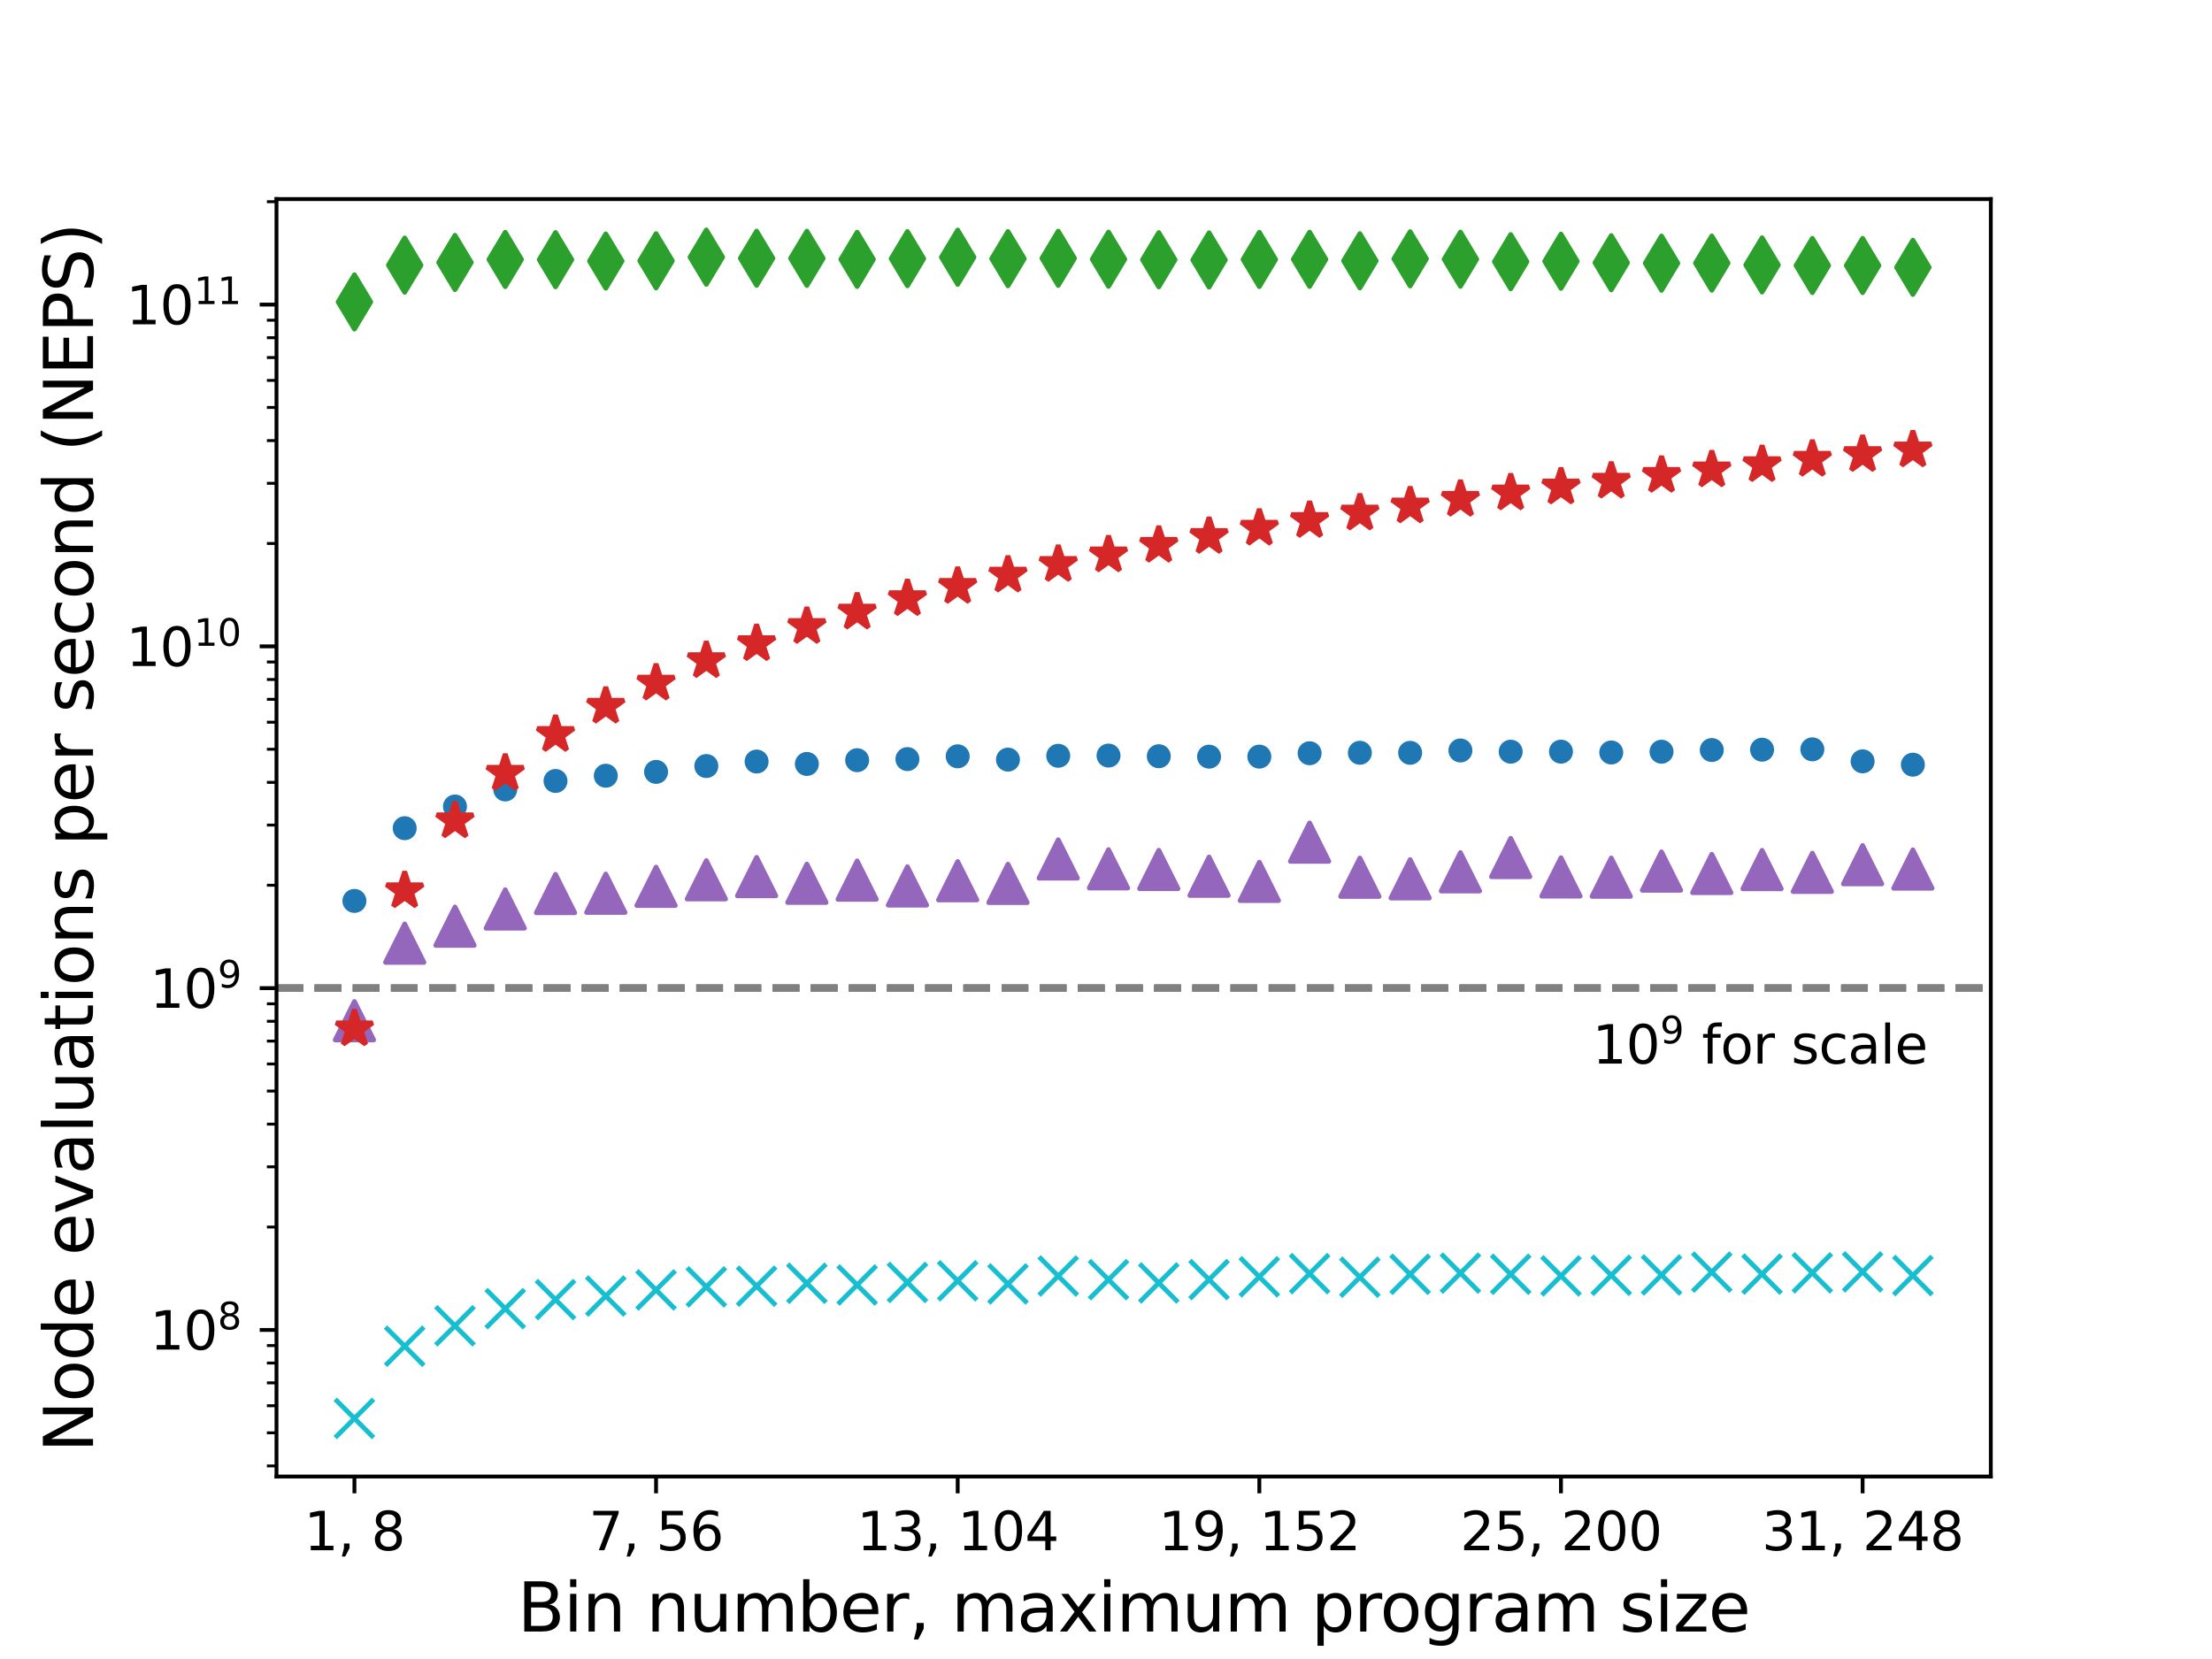 <?xml version="1.0" encoding="utf-8" standalone="no"?>
<!DOCTYPE svg PUBLIC "-//W3C//DTD SVG 1.1//EN"
  "http://www.w3.org/Graphics/SVG/1.1/DTD/svg11.dtd">
<svg xmlns:xlink="http://www.w3.org/1999/xlink" width="460.8pt" height="345.6pt" viewBox="0 0 460.8 345.6" xmlns="http://www.w3.org/2000/svg" version="1.1">
 <defs>
  <style type="text/css">*{stroke-linejoin: round; stroke-linecap: butt}</style>
 </defs>
 <g id="figure_1">
  <g id="patch_1">
   <path d="M 0 345.6 
L 460.8 345.6 
L 460.8 0 
L 0 0 
z
" style="fill: #ffffff"/>
  </g>
  <g id="axes_1">
   <g id="patch_2">
    <path d="M 57.6 307.584 
L 414.72 307.584 
L 414.72 41.472 
L 57.6 41.472 
z
" style="fill: #ffffff"/>
   </g>
   <g id="matplotlib.axis_1">
    <g id="xtick_1">
     <g id="line2d_1">
      <defs>
       <path id="md2c633d0e4" d="M 0 0 
L 0 3.5 
" style="stroke: #000000; stroke-width: 0.8"/>
      </defs>
      <g>
       <use xlink:href="#md2c633d0e4" x="73.833" y="307.584" style="stroke: #000000; stroke-width: 0.8"/>
      </g>
     </g>
     <g id="text_1">
      <!-- 1, 8 -->
      <g transform="translate(63.338 322.942)scale(0.11 -0.11)">
       <defs>
        <path id="DejaVuSans-31" d="M 794 531 
L 1825 531 
L 1825 4091 
L 703 3866 
L 703 4441 
L 1819 4666 
L 2450 4666 
L 2450 531 
L 3481 531 
L 3481 0 
L 794 0 
L 794 531 
z
" transform="scale(0.016)"/>
        <path id="DejaVuSans-2c" d="M 750 794 
L 1409 794 
L 1409 256 
L 897 -744 
L 494 -744 
L 750 256 
L 750 794 
z
" transform="scale(0.016)"/>
        <path id="DejaVuSans-20" transform="scale(0.016)"/>
        <path id="DejaVuSans-38" d="M 2034 2216 
Q 1584 2216 1326 1975 
Q 1069 1734 1069 1313 
Q 1069 891 1326 650 
Q 1584 409 2034 409 
Q 2484 409 2743 651 
Q 3003 894 3003 1313 
Q 3003 1734 2745 1975 
Q 2488 2216 2034 2216 
z
M 1403 2484 
Q 997 2584 770 2862 
Q 544 3141 544 3541 
Q 544 4100 942 4425 
Q 1341 4750 2034 4750 
Q 2731 4750 3128 4425 
Q 3525 4100 3525 3541 
Q 3525 3141 3298 2862 
Q 3072 2584 2669 2484 
Q 3125 2378 3379 2068 
Q 3634 1759 3634 1313 
Q 3634 634 3220 271 
Q 2806 -91 2034 -91 
Q 1263 -91 848 271 
Q 434 634 434 1313 
Q 434 1759 690 2068 
Q 947 2378 1403 2484 
z
M 1172 3481 
Q 1172 3119 1398 2916 
Q 1625 2713 2034 2713 
Q 2441 2713 2670 2916 
Q 2900 3119 2900 3481 
Q 2900 3844 2670 4047 
Q 2441 4250 2034 4250 
Q 1625 4250 1398 4047 
Q 1172 3844 1172 3481 
z
" transform="scale(0.016)"/>
       </defs>
       <use xlink:href="#DejaVuSans-31"/>
       <use xlink:href="#DejaVuSans-2c" x="63.623"/>
       <use xlink:href="#DejaVuSans-20" x="95.41"/>
       <use xlink:href="#DejaVuSans-38" x="127.197"/>
      </g>
     </g>
    </g>
    <g id="xtick_2">
     <g id="line2d_2">
      <g>
       <use xlink:href="#md2c633d0e4" x="136.669" y="307.584" style="stroke: #000000; stroke-width: 0.8"/>
      </g>
     </g>
     <g id="text_2">
      <!-- 7, 56 -->
      <g transform="translate(122.675 322.942)scale(0.11 -0.11)">
       <defs>
        <path id="DejaVuSans-37" d="M 525 4666 
L 3525 4666 
L 3525 4397 
L 1831 0 
L 1172 0 
L 2766 4134 
L 525 4134 
L 525 4666 
z
" transform="scale(0.016)"/>
        <path id="DejaVuSans-35" d="M 691 4666 
L 3169 4666 
L 3169 4134 
L 1269 4134 
L 1269 2991 
Q 1406 3038 1543 3061 
Q 1681 3084 1819 3084 
Q 2600 3084 3056 2656 
Q 3513 2228 3513 1497 
Q 3513 744 3044 326 
Q 2575 -91 1722 -91 
Q 1428 -91 1123 -41 
Q 819 9 494 109 
L 494 744 
Q 775 591 1075 516 
Q 1375 441 1709 441 
Q 2250 441 2565 725 
Q 2881 1009 2881 1497 
Q 2881 1984 2565 2268 
Q 2250 2553 1709 2553 
Q 1456 2553 1204 2497 
Q 953 2441 691 2322 
L 691 4666 
z
" transform="scale(0.016)"/>
        <path id="DejaVuSans-36" d="M 2113 2584 
Q 1688 2584 1439 2293 
Q 1191 2003 1191 1497 
Q 1191 994 1439 701 
Q 1688 409 2113 409 
Q 2538 409 2786 701 
Q 3034 994 3034 1497 
Q 3034 2003 2786 2293 
Q 2538 2584 2113 2584 
z
M 3366 4563 
L 3366 3988 
Q 3128 4100 2886 4159 
Q 2644 4219 2406 4219 
Q 1781 4219 1451 3797 
Q 1122 3375 1075 2522 
Q 1259 2794 1537 2939 
Q 1816 3084 2150 3084 
Q 2853 3084 3261 2657 
Q 3669 2231 3669 1497 
Q 3669 778 3244 343 
Q 2819 -91 2113 -91 
Q 1303 -91 875 529 
Q 447 1150 447 2328 
Q 447 3434 972 4092 
Q 1497 4750 2381 4750 
Q 2619 4750 2861 4703 
Q 3103 4656 3366 4563 
z
" transform="scale(0.016)"/>
       </defs>
       <use xlink:href="#DejaVuSans-37"/>
       <use xlink:href="#DejaVuSans-2c" x="63.623"/>
       <use xlink:href="#DejaVuSans-20" x="95.41"/>
       <use xlink:href="#DejaVuSans-35" x="127.197"/>
       <use xlink:href="#DejaVuSans-36" x="190.82"/>
      </g>
     </g>
    </g>
    <g id="xtick_3">
     <g id="line2d_3">
      <g>
       <use xlink:href="#md2c633d0e4" x="199.505" y="307.584" style="stroke: #000000; stroke-width: 0.8"/>
      </g>
     </g>
     <g id="text_3">
      <!-- 13, 104 -->
      <g transform="translate(178.513 322.942)scale(0.11 -0.11)">
       <defs>
        <path id="DejaVuSans-33" d="M 2597 2516 
Q 3050 2419 3304 2112 
Q 3559 1806 3559 1356 
Q 3559 666 3084 287 
Q 2609 -91 1734 -91 
Q 1441 -91 1130 -33 
Q 819 25 488 141 
L 488 750 
Q 750 597 1062 519 
Q 1375 441 1716 441 
Q 2309 441 2620 675 
Q 2931 909 2931 1356 
Q 2931 1769 2642 2001 
Q 2353 2234 1838 2234 
L 1294 2234 
L 1294 2753 
L 1863 2753 
Q 2328 2753 2575 2939 
Q 2822 3125 2822 3475 
Q 2822 3834 2567 4026 
Q 2313 4219 1838 4219 
Q 1578 4219 1281 4162 
Q 984 4106 628 3988 
L 628 4550 
Q 988 4650 1302 4700 
Q 1616 4750 1894 4750 
Q 2613 4750 3031 4423 
Q 3450 4097 3450 3541 
Q 3450 3153 3228 2886 
Q 3006 2619 2597 2516 
z
" transform="scale(0.016)"/>
        <path id="DejaVuSans-30" d="M 2034 4250 
Q 1547 4250 1301 3770 
Q 1056 3291 1056 2328 
Q 1056 1369 1301 889 
Q 1547 409 2034 409 
Q 2525 409 2770 889 
Q 3016 1369 3016 2328 
Q 3016 3291 2770 3770 
Q 2525 4250 2034 4250 
z
M 2034 4750 
Q 2819 4750 3233 4129 
Q 3647 3509 3647 2328 
Q 3647 1150 3233 529 
Q 2819 -91 2034 -91 
Q 1250 -91 836 529 
Q 422 1150 422 2328 
Q 422 3509 836 4129 
Q 1250 4750 2034 4750 
z
" transform="scale(0.016)"/>
        <path id="DejaVuSans-34" d="M 2419 4116 
L 825 1625 
L 2419 1625 
L 2419 4116 
z
M 2253 4666 
L 3047 4666 
L 3047 1625 
L 3713 1625 
L 3713 1100 
L 3047 1100 
L 3047 0 
L 2419 0 
L 2419 1100 
L 313 1100 
L 313 1709 
L 2253 4666 
z
" transform="scale(0.016)"/>
       </defs>
       <use xlink:href="#DejaVuSans-31"/>
       <use xlink:href="#DejaVuSans-33" x="63.623"/>
       <use xlink:href="#DejaVuSans-2c" x="127.246"/>
       <use xlink:href="#DejaVuSans-20" x="159.033"/>
       <use xlink:href="#DejaVuSans-31" x="190.82"/>
       <use xlink:href="#DejaVuSans-30" x="254.443"/>
       <use xlink:href="#DejaVuSans-34" x="318.066"/>
      </g>
     </g>
    </g>
    <g id="xtick_4">
     <g id="line2d_4">
      <g>
       <use xlink:href="#md2c633d0e4" x="262.342" y="307.584" style="stroke: #000000; stroke-width: 0.8"/>
      </g>
     </g>
     <g id="text_4">
      <!-- 19, 152 -->
      <g transform="translate(241.349 322.942)scale(0.11 -0.11)">
       <defs>
        <path id="DejaVuSans-39" d="M 703 97 
L 703 672 
Q 941 559 1184 500 
Q 1428 441 1663 441 
Q 2288 441 2617 861 
Q 2947 1281 2994 2138 
Q 2813 1869 2534 1725 
Q 2256 1581 1919 1581 
Q 1219 1581 811 2004 
Q 403 2428 403 3163 
Q 403 3881 828 4315 
Q 1253 4750 1959 4750 
Q 2769 4750 3195 4129 
Q 3622 3509 3622 2328 
Q 3622 1225 3098 567 
Q 2575 -91 1691 -91 
Q 1453 -91 1209 -44 
Q 966 3 703 97 
z
M 1959 2075 
Q 2384 2075 2632 2365 
Q 2881 2656 2881 3163 
Q 2881 3666 2632 3958 
Q 2384 4250 1959 4250 
Q 1534 4250 1286 3958 
Q 1038 3666 1038 3163 
Q 1038 2656 1286 2365 
Q 1534 2075 1959 2075 
z
" transform="scale(0.016)"/>
        <path id="DejaVuSans-32" d="M 1228 531 
L 3431 531 
L 3431 0 
L 469 0 
L 469 531 
Q 828 903 1448 1529 
Q 2069 2156 2228 2338 
Q 2531 2678 2651 2914 
Q 2772 3150 2772 3378 
Q 2772 3750 2511 3984 
Q 2250 4219 1831 4219 
Q 1534 4219 1204 4116 
Q 875 4013 500 3803 
L 500 4441 
Q 881 4594 1212 4672 
Q 1544 4750 1819 4750 
Q 2544 4750 2975 4387 
Q 3406 4025 3406 3419 
Q 3406 3131 3298 2873 
Q 3191 2616 2906 2266 
Q 2828 2175 2409 1742 
Q 1991 1309 1228 531 
z
" transform="scale(0.016)"/>
       </defs>
       <use xlink:href="#DejaVuSans-31"/>
       <use xlink:href="#DejaVuSans-39" x="63.623"/>
       <use xlink:href="#DejaVuSans-2c" x="127.246"/>
       <use xlink:href="#DejaVuSans-20" x="159.033"/>
       <use xlink:href="#DejaVuSans-31" x="190.82"/>
       <use xlink:href="#DejaVuSans-35" x="254.443"/>
       <use xlink:href="#DejaVuSans-32" x="318.066"/>
      </g>
     </g>
    </g>
    <g id="xtick_5">
     <g id="line2d_5">
      <g>
       <use xlink:href="#md2c633d0e4" x="325.178" y="307.584" style="stroke: #000000; stroke-width: 0.8"/>
      </g>
     </g>
     <g id="text_5">
      <!-- 25, 200 -->
      <g transform="translate(304.185 322.942)scale(0.11 -0.11)">
       <use xlink:href="#DejaVuSans-32"/>
       <use xlink:href="#DejaVuSans-35" x="63.623"/>
       <use xlink:href="#DejaVuSans-2c" x="127.246"/>
       <use xlink:href="#DejaVuSans-20" x="159.033"/>
       <use xlink:href="#DejaVuSans-32" x="190.82"/>
       <use xlink:href="#DejaVuSans-30" x="254.443"/>
       <use xlink:href="#DejaVuSans-30" x="318.066"/>
      </g>
     </g>
    </g>
    <g id="xtick_6">
     <g id="line2d_6">
      <g>
       <use xlink:href="#md2c633d0e4" x="388.015" y="307.584" style="stroke: #000000; stroke-width: 0.8"/>
      </g>
     </g>
     <g id="text_6">
      <!-- 31, 248 -->
      <g transform="translate(367.022 322.942)scale(0.11 -0.11)">
       <use xlink:href="#DejaVuSans-33"/>
       <use xlink:href="#DejaVuSans-31" x="63.623"/>
       <use xlink:href="#DejaVuSans-2c" x="127.246"/>
       <use xlink:href="#DejaVuSans-20" x="159.033"/>
       <use xlink:href="#DejaVuSans-32" x="190.82"/>
       <use xlink:href="#DejaVuSans-34" x="254.443"/>
       <use xlink:href="#DejaVuSans-38" x="318.066"/>
      </g>
     </g>
    </g>
    <g id="text_7">
     <!-- Bin number, maximum program size -->
     <g transform="translate(107.815 339.868)scale(0.14 -0.14)">
      <defs>
       <path id="DejaVuSans-42" d="M 1259 2228 
L 1259 519 
L 2272 519 
Q 2781 519 3026 730 
Q 3272 941 3272 1375 
Q 3272 1813 3026 2020 
Q 2781 2228 2272 2228 
L 1259 2228 
z
M 1259 4147 
L 1259 2741 
L 2194 2741 
Q 2656 2741 2882 2914 
Q 3109 3088 3109 3444 
Q 3109 3797 2882 3972 
Q 2656 4147 2194 4147 
L 1259 4147 
z
M 628 4666 
L 2241 4666 
Q 2963 4666 3353 4366 
Q 3744 4066 3744 3513 
Q 3744 3084 3544 2831 
Q 3344 2578 2956 2516 
Q 3422 2416 3680 2098 
Q 3938 1781 3938 1306 
Q 3938 681 3513 340 
Q 3088 0 2303 0 
L 628 0 
L 628 4666 
z
" transform="scale(0.016)"/>
       <path id="DejaVuSans-69" d="M 603 3500 
L 1178 3500 
L 1178 0 
L 603 0 
L 603 3500 
z
M 603 4863 
L 1178 4863 
L 1178 4134 
L 603 4134 
L 603 4863 
z
" transform="scale(0.016)"/>
       <path id="DejaVuSans-6e" d="M 3513 2113 
L 3513 0 
L 2938 0 
L 2938 2094 
Q 2938 2591 2744 2837 
Q 2550 3084 2163 3084 
Q 1697 3084 1428 2787 
Q 1159 2491 1159 1978 
L 1159 0 
L 581 0 
L 581 3500 
L 1159 3500 
L 1159 2956 
Q 1366 3272 1645 3428 
Q 1925 3584 2291 3584 
Q 2894 3584 3203 3211 
Q 3513 2838 3513 2113 
z
" transform="scale(0.016)"/>
       <path id="DejaVuSans-75" d="M 544 1381 
L 544 3500 
L 1119 3500 
L 1119 1403 
Q 1119 906 1312 657 
Q 1506 409 1894 409 
Q 2359 409 2629 706 
Q 2900 1003 2900 1516 
L 2900 3500 
L 3475 3500 
L 3475 0 
L 2900 0 
L 2900 538 
Q 2691 219 2414 64 
Q 2138 -91 1772 -91 
Q 1169 -91 856 284 
Q 544 659 544 1381 
z
M 1991 3584 
L 1991 3584 
z
" transform="scale(0.016)"/>
       <path id="DejaVuSans-6d" d="M 3328 2828 
Q 3544 3216 3844 3400 
Q 4144 3584 4550 3584 
Q 5097 3584 5394 3201 
Q 5691 2819 5691 2113 
L 5691 0 
L 5113 0 
L 5113 2094 
Q 5113 2597 4934 2840 
Q 4756 3084 4391 3084 
Q 3944 3084 3684 2787 
Q 3425 2491 3425 1978 
L 3425 0 
L 2847 0 
L 2847 2094 
Q 2847 2600 2669 2842 
Q 2491 3084 2119 3084 
Q 1678 3084 1418 2786 
Q 1159 2488 1159 1978 
L 1159 0 
L 581 0 
L 581 3500 
L 1159 3500 
L 1159 2956 
Q 1356 3278 1631 3431 
Q 1906 3584 2284 3584 
Q 2666 3584 2933 3390 
Q 3200 3197 3328 2828 
z
" transform="scale(0.016)"/>
       <path id="DejaVuSans-62" d="M 3116 1747 
Q 3116 2381 2855 2742 
Q 2594 3103 2138 3103 
Q 1681 3103 1420 2742 
Q 1159 2381 1159 1747 
Q 1159 1113 1420 752 
Q 1681 391 2138 391 
Q 2594 391 2855 752 
Q 3116 1113 3116 1747 
z
M 1159 2969 
Q 1341 3281 1617 3432 
Q 1894 3584 2278 3584 
Q 2916 3584 3314 3078 
Q 3713 2572 3713 1747 
Q 3713 922 3314 415 
Q 2916 -91 2278 -91 
Q 1894 -91 1617 61 
Q 1341 213 1159 525 
L 1159 0 
L 581 0 
L 581 4863 
L 1159 4863 
L 1159 2969 
z
" transform="scale(0.016)"/>
       <path id="DejaVuSans-65" d="M 3597 1894 
L 3597 1613 
L 953 1613 
Q 991 1019 1311 708 
Q 1631 397 2203 397 
Q 2534 397 2845 478 
Q 3156 559 3463 722 
L 3463 178 
Q 3153 47 2828 -22 
Q 2503 -91 2169 -91 
Q 1331 -91 842 396 
Q 353 884 353 1716 
Q 353 2575 817 3079 
Q 1281 3584 2069 3584 
Q 2775 3584 3186 3129 
Q 3597 2675 3597 1894 
z
M 3022 2063 
Q 3016 2534 2758 2815 
Q 2500 3097 2075 3097 
Q 1594 3097 1305 2825 
Q 1016 2553 972 2059 
L 3022 2063 
z
" transform="scale(0.016)"/>
       <path id="DejaVuSans-72" d="M 2631 2963 
Q 2534 3019 2420 3045 
Q 2306 3072 2169 3072 
Q 1681 3072 1420 2755 
Q 1159 2438 1159 1844 
L 1159 0 
L 581 0 
L 581 3500 
L 1159 3500 
L 1159 2956 
Q 1341 3275 1631 3429 
Q 1922 3584 2338 3584 
Q 2397 3584 2469 3576 
Q 2541 3569 2628 3553 
L 2631 2963 
z
" transform="scale(0.016)"/>
       <path id="DejaVuSans-61" d="M 2194 1759 
Q 1497 1759 1228 1600 
Q 959 1441 959 1056 
Q 959 750 1161 570 
Q 1363 391 1709 391 
Q 2188 391 2477 730 
Q 2766 1069 2766 1631 
L 2766 1759 
L 2194 1759 
z
M 3341 1997 
L 3341 0 
L 2766 0 
L 2766 531 
Q 2569 213 2275 61 
Q 1981 -91 1556 -91 
Q 1019 -91 701 211 
Q 384 513 384 1019 
Q 384 1609 779 1909 
Q 1175 2209 1959 2209 
L 2766 2209 
L 2766 2266 
Q 2766 2663 2505 2880 
Q 2244 3097 1772 3097 
Q 1472 3097 1187 3025 
Q 903 2953 641 2809 
L 641 3341 
Q 956 3463 1253 3523 
Q 1550 3584 1831 3584 
Q 2591 3584 2966 3190 
Q 3341 2797 3341 1997 
z
" transform="scale(0.016)"/>
       <path id="DejaVuSans-78" d="M 3513 3500 
L 2247 1797 
L 3578 0 
L 2900 0 
L 1881 1375 
L 863 0 
L 184 0 
L 1544 1831 
L 300 3500 
L 978 3500 
L 1906 2253 
L 2834 3500 
L 3513 3500 
z
" transform="scale(0.016)"/>
       <path id="DejaVuSans-70" d="M 1159 525 
L 1159 -1331 
L 581 -1331 
L 581 3500 
L 1159 3500 
L 1159 2969 
Q 1341 3281 1617 3432 
Q 1894 3584 2278 3584 
Q 2916 3584 3314 3078 
Q 3713 2572 3713 1747 
Q 3713 922 3314 415 
Q 2916 -91 2278 -91 
Q 1894 -91 1617 61 
Q 1341 213 1159 525 
z
M 3116 1747 
Q 3116 2381 2855 2742 
Q 2594 3103 2138 3103 
Q 1681 3103 1420 2742 
Q 1159 2381 1159 1747 
Q 1159 1113 1420 752 
Q 1681 391 2138 391 
Q 2594 391 2855 752 
Q 3116 1113 3116 1747 
z
" transform="scale(0.016)"/>
       <path id="DejaVuSans-6f" d="M 1959 3097 
Q 1497 3097 1228 2736 
Q 959 2375 959 1747 
Q 959 1119 1226 758 
Q 1494 397 1959 397 
Q 2419 397 2687 759 
Q 2956 1122 2956 1747 
Q 2956 2369 2687 2733 
Q 2419 3097 1959 3097 
z
M 1959 3584 
Q 2709 3584 3137 3096 
Q 3566 2609 3566 1747 
Q 3566 888 3137 398 
Q 2709 -91 1959 -91 
Q 1206 -91 779 398 
Q 353 888 353 1747 
Q 353 2609 779 3096 
Q 1206 3584 1959 3584 
z
" transform="scale(0.016)"/>
       <path id="DejaVuSans-67" d="M 2906 1791 
Q 2906 2416 2648 2759 
Q 2391 3103 1925 3103 
Q 1463 3103 1205 2759 
Q 947 2416 947 1791 
Q 947 1169 1205 825 
Q 1463 481 1925 481 
Q 2391 481 2648 825 
Q 2906 1169 2906 1791 
z
M 3481 434 
Q 3481 -459 3084 -895 
Q 2688 -1331 1869 -1331 
Q 1566 -1331 1297 -1286 
Q 1028 -1241 775 -1147 
L 775 -588 
Q 1028 -725 1275 -790 
Q 1522 -856 1778 -856 
Q 2344 -856 2625 -561 
Q 2906 -266 2906 331 
L 2906 616 
Q 2728 306 2450 153 
Q 2172 0 1784 0 
Q 1141 0 747 490 
Q 353 981 353 1791 
Q 353 2603 747 3093 
Q 1141 3584 1784 3584 
Q 2172 3584 2450 3431 
Q 2728 3278 2906 2969 
L 2906 3500 
L 3481 3500 
L 3481 434 
z
" transform="scale(0.016)"/>
       <path id="DejaVuSans-73" d="M 2834 3397 
L 2834 2853 
Q 2591 2978 2328 3040 
Q 2066 3103 1784 3103 
Q 1356 3103 1142 2972 
Q 928 2841 928 2578 
Q 928 2378 1081 2264 
Q 1234 2150 1697 2047 
L 1894 2003 
Q 2506 1872 2764 1633 
Q 3022 1394 3022 966 
Q 3022 478 2636 193 
Q 2250 -91 1575 -91 
Q 1294 -91 989 -36 
Q 684 19 347 128 
L 347 722 
Q 666 556 975 473 
Q 1284 391 1588 391 
Q 1994 391 2212 530 
Q 2431 669 2431 922 
Q 2431 1156 2273 1281 
Q 2116 1406 1581 1522 
L 1381 1569 
Q 847 1681 609 1914 
Q 372 2147 372 2553 
Q 372 3047 722 3315 
Q 1072 3584 1716 3584 
Q 2034 3584 2315 3537 
Q 2597 3491 2834 3397 
z
" transform="scale(0.016)"/>
       <path id="DejaVuSans-7a" d="M 353 3500 
L 3084 3500 
L 3084 2975 
L 922 459 
L 3084 459 
L 3084 0 
L 275 0 
L 275 525 
L 2438 3041 
L 353 3041 
L 353 3500 
z
" transform="scale(0.016)"/>
      </defs>
      <use xlink:href="#DejaVuSans-42"/>
      <use xlink:href="#DejaVuSans-69" x="68.604"/>
      <use xlink:href="#DejaVuSans-6e" x="96.387"/>
      <use xlink:href="#DejaVuSans-20" x="159.766"/>
      <use xlink:href="#DejaVuSans-6e" x="191.553"/>
      <use xlink:href="#DejaVuSans-75" x="254.932"/>
      <use xlink:href="#DejaVuSans-6d" x="318.311"/>
      <use xlink:href="#DejaVuSans-62" x="415.723"/>
      <use xlink:href="#DejaVuSans-65" x="479.199"/>
      <use xlink:href="#DejaVuSans-72" x="540.723"/>
      <use xlink:href="#DejaVuSans-2c" x="581.836"/>
      <use xlink:href="#DejaVuSans-20" x="613.623"/>
      <use xlink:href="#DejaVuSans-6d" x="645.41"/>
      <use xlink:href="#DejaVuSans-61" x="742.822"/>
      <use xlink:href="#DejaVuSans-78" x="804.102"/>
      <use xlink:href="#DejaVuSans-69" x="863.281"/>
      <use xlink:href="#DejaVuSans-6d" x="891.064"/>
      <use xlink:href="#DejaVuSans-75" x="988.477"/>
      <use xlink:href="#DejaVuSans-6d" x="1051.855"/>
      <use xlink:href="#DejaVuSans-20" x="1149.268"/>
      <use xlink:href="#DejaVuSans-70" x="1181.055"/>
      <use xlink:href="#DejaVuSans-72" x="1244.531"/>
      <use xlink:href="#DejaVuSans-6f" x="1283.395"/>
      <use xlink:href="#DejaVuSans-67" x="1344.576"/>
      <use xlink:href="#DejaVuSans-72" x="1408.053"/>
      <use xlink:href="#DejaVuSans-61" x="1449.166"/>
      <use xlink:href="#DejaVuSans-6d" x="1510.445"/>
      <use xlink:href="#DejaVuSans-20" x="1607.857"/>
      <use xlink:href="#DejaVuSans-73" x="1639.645"/>
      <use xlink:href="#DejaVuSans-69" x="1691.744"/>
      <use xlink:href="#DejaVuSans-7a" x="1719.527"/>
      <use xlink:href="#DejaVuSans-65" x="1772.018"/>
     </g>
    </g>
   </g>
   <g id="matplotlib.axis_2">
    <g id="ytick_1">
     <g id="line2d_7">
      <defs>
       <path id="m7c8be8ca45" d="M 0 0 
L -3.5 0 
" style="stroke: #000000; stroke-width: 0.8"/>
      </defs>
      <g>
       <use xlink:href="#m7c8be8ca45" x="57.6" y="277.048" style="stroke: #000000; stroke-width: 0.8"/>
      </g>
     </g>
     <g id="text_8">
      <!-- $\mathdefault{10^{8}}$ -->
      <g transform="translate(31.24 281.227)scale(0.11 -0.11)">
       <use xlink:href="#DejaVuSans-31" transform="translate(0 0.766)"/>
       <use xlink:href="#DejaVuSans-30" transform="translate(63.623 0.766)"/>
       <use xlink:href="#DejaVuSans-38" transform="translate(128.203 39.047)scale(0.7)"/>
      </g>
     </g>
    </g>
    <g id="ytick_2">
     <g id="line2d_8">
      <g>
       <use xlink:href="#m7c8be8ca45" x="57.6" y="205.848" style="stroke: #000000; stroke-width: 0.8"/>
      </g>
     </g>
     <g id="text_9">
      <!-- $\mathdefault{10^{9}}$ -->
      <g transform="translate(31.24 210.028)scale(0.11 -0.11)">
       <use xlink:href="#DejaVuSans-31" transform="translate(0 0.766)"/>
       <use xlink:href="#DejaVuSans-30" transform="translate(63.623 0.766)"/>
       <use xlink:href="#DejaVuSans-39" transform="translate(128.203 39.047)scale(0.7)"/>
      </g>
     </g>
    </g>
    <g id="ytick_3">
     <g id="line2d_9">
      <g>
       <use xlink:href="#m7c8be8ca45" x="57.6" y="134.649" style="stroke: #000000; stroke-width: 0.8"/>
      </g>
     </g>
     <g id="text_10">
      <!-- $\mathdefault{10^{10}}$ -->
      <g transform="translate(26.29 138.828)scale(0.11 -0.11)">
       <use xlink:href="#DejaVuSans-31" transform="translate(0 0.766)"/>
       <use xlink:href="#DejaVuSans-30" transform="translate(63.623 0.766)"/>
       <use xlink:href="#DejaVuSans-31" transform="translate(128.203 39.047)scale(0.7)"/>
       <use xlink:href="#DejaVuSans-30" transform="translate(172.739 39.047)scale(0.7)"/>
      </g>
     </g>
    </g>
    <g id="ytick_4">
     <g id="line2d_10">
      <g>
       <use xlink:href="#m7c8be8ca45" x="57.6" y="63.45" style="stroke: #000000; stroke-width: 0.8"/>
      </g>
     </g>
     <g id="text_11">
      <!-- $\mathdefault{10^{11}}$ -->
      <g transform="translate(26.29 67.629)scale(0.11 -0.11)">
       <use xlink:href="#DejaVuSans-31" transform="translate(0 0.684)"/>
       <use xlink:href="#DejaVuSans-30" transform="translate(63.623 0.684)"/>
       <use xlink:href="#DejaVuSans-31" transform="translate(128.203 38.966)scale(0.7)"/>
       <use xlink:href="#DejaVuSans-31" transform="translate(172.739 38.966)scale(0.7)"/>
      </g>
     </g>
    </g>
    <g id="ytick_5">
     <g id="line2d_11">
      <defs>
       <path id="m04bcfe8ca1" d="M 0 0 
L -2 0 
" style="stroke: #000000; stroke-width: 0.6"/>
      </defs>
      <g>
       <use xlink:href="#m04bcfe8ca1" x="57.6" y="305.381" style="stroke: #000000; stroke-width: 0.6"/>
      </g>
     </g>
    </g>
    <g id="ytick_6">
     <g id="line2d_12">
      <g>
       <use xlink:href="#m04bcfe8ca1" x="57.6" y="298.481" style="stroke: #000000; stroke-width: 0.6"/>
      </g>
     </g>
    </g>
    <g id="ytick_7">
     <g id="line2d_13">
      <g>
       <use xlink:href="#m04bcfe8ca1" x="57.6" y="292.843" style="stroke: #000000; stroke-width: 0.6"/>
      </g>
     </g>
    </g>
    <g id="ytick_8">
     <g id="line2d_14">
      <g>
       <use xlink:href="#m04bcfe8ca1" x="57.6" y="288.077" style="stroke: #000000; stroke-width: 0.6"/>
      </g>
     </g>
    </g>
    <g id="ytick_9">
     <g id="line2d_15">
      <g>
       <use xlink:href="#m04bcfe8ca1" x="57.6" y="283.948" style="stroke: #000000; stroke-width: 0.6"/>
      </g>
     </g>
    </g>
    <g id="ytick_10">
     <g id="line2d_16">
      <g>
       <use xlink:href="#m04bcfe8ca1" x="57.6" y="280.306" style="stroke: #000000; stroke-width: 0.6"/>
      </g>
     </g>
    </g>
    <g id="ytick_11">
     <g id="line2d_17">
      <g>
       <use xlink:href="#m04bcfe8ca1" x="57.6" y="255.615" style="stroke: #000000; stroke-width: 0.6"/>
      </g>
     </g>
    </g>
    <g id="ytick_12">
     <g id="line2d_18">
      <g>
       <use xlink:href="#m04bcfe8ca1" x="57.6" y="243.077" style="stroke: #000000; stroke-width: 0.6"/>
      </g>
     </g>
    </g>
    <g id="ytick_13">
     <g id="line2d_19">
      <g>
       <use xlink:href="#m04bcfe8ca1" x="57.6" y="234.181" style="stroke: #000000; stroke-width: 0.6"/>
      </g>
     </g>
    </g>
    <g id="ytick_14">
     <g id="line2d_20">
      <g>
       <use xlink:href="#m04bcfe8ca1" x="57.6" y="227.282" style="stroke: #000000; stroke-width: 0.6"/>
      </g>
     </g>
    </g>
    <g id="ytick_15">
     <g id="line2d_21">
      <g>
       <use xlink:href="#m04bcfe8ca1" x="57.6" y="221.644" style="stroke: #000000; stroke-width: 0.6"/>
      </g>
     </g>
    </g>
    <g id="ytick_16">
     <g id="line2d_22">
      <g>
       <use xlink:href="#m04bcfe8ca1" x="57.6" y="216.877" style="stroke: #000000; stroke-width: 0.6"/>
      </g>
     </g>
    </g>
    <g id="ytick_17">
     <g id="line2d_23">
      <g>
       <use xlink:href="#m04bcfe8ca1" x="57.6" y="212.748" style="stroke: #000000; stroke-width: 0.6"/>
      </g>
     </g>
    </g>
    <g id="ytick_18">
     <g id="line2d_24">
      <g>
       <use xlink:href="#m04bcfe8ca1" x="57.6" y="209.106" style="stroke: #000000; stroke-width: 0.6"/>
      </g>
     </g>
    </g>
    <g id="ytick_19">
     <g id="line2d_25">
      <g>
       <use xlink:href="#m04bcfe8ca1" x="57.6" y="184.415" style="stroke: #000000; stroke-width: 0.6"/>
      </g>
     </g>
    </g>
    <g id="ytick_20">
     <g id="line2d_26">
      <g>
       <use xlink:href="#m04bcfe8ca1" x="57.6" y="171.878" style="stroke: #000000; stroke-width: 0.6"/>
      </g>
     </g>
    </g>
    <g id="ytick_21">
     <g id="line2d_27">
      <g>
       <use xlink:href="#m04bcfe8ca1" x="57.6" y="162.982" style="stroke: #000000; stroke-width: 0.6"/>
      </g>
     </g>
    </g>
    <g id="ytick_22">
     <g id="line2d_28">
      <g>
       <use xlink:href="#m04bcfe8ca1" x="57.6" y="156.082" style="stroke: #000000; stroke-width: 0.6"/>
      </g>
     </g>
    </g>
    <g id="ytick_23">
     <g id="line2d_29">
      <g>
       <use xlink:href="#m04bcfe8ca1" x="57.6" y="150.444" style="stroke: #000000; stroke-width: 0.6"/>
      </g>
     </g>
    </g>
    <g id="ytick_24">
     <g id="line2d_30">
      <g>
       <use xlink:href="#m04bcfe8ca1" x="57.6" y="145.678" style="stroke: #000000; stroke-width: 0.6"/>
      </g>
     </g>
    </g>
    <g id="ytick_25">
     <g id="line2d_31">
      <g>
       <use xlink:href="#m04bcfe8ca1" x="57.6" y="141.549" style="stroke: #000000; stroke-width: 0.6"/>
      </g>
     </g>
    </g>
    <g id="ytick_26">
     <g id="line2d_32">
      <g>
       <use xlink:href="#m04bcfe8ca1" x="57.6" y="137.907" style="stroke: #000000; stroke-width: 0.6"/>
      </g>
     </g>
    </g>
    <g id="ytick_27">
     <g id="line2d_33">
      <g>
       <use xlink:href="#m04bcfe8ca1" x="57.6" y="113.216" style="stroke: #000000; stroke-width: 0.6"/>
      </g>
     </g>
    </g>
    <g id="ytick_28">
     <g id="line2d_34">
      <g>
       <use xlink:href="#m04bcfe8ca1" x="57.6" y="100.678" style="stroke: #000000; stroke-width: 0.6"/>
      </g>
     </g>
    </g>
    <g id="ytick_29">
     <g id="line2d_35">
      <g>
       <use xlink:href="#m04bcfe8ca1" x="57.6" y="91.783" style="stroke: #000000; stroke-width: 0.6"/>
      </g>
     </g>
    </g>
    <g id="ytick_30">
     <g id="line2d_36">
      <g>
       <use xlink:href="#m04bcfe8ca1" x="57.6" y="84.883" style="stroke: #000000; stroke-width: 0.6"/>
      </g>
     </g>
    </g>
    <g id="ytick_31">
     <g id="line2d_37">
      <g>
       <use xlink:href="#m04bcfe8ca1" x="57.6" y="79.245" style="stroke: #000000; stroke-width: 0.6"/>
      </g>
     </g>
    </g>
    <g id="ytick_32">
     <g id="line2d_38">
      <g>
       <use xlink:href="#m04bcfe8ca1" x="57.6" y="74.479" style="stroke: #000000; stroke-width: 0.6"/>
      </g>
     </g>
    </g>
    <g id="ytick_33">
     <g id="line2d_39">
      <g>
       <use xlink:href="#m04bcfe8ca1" x="57.6" y="70.35" style="stroke: #000000; stroke-width: 0.6"/>
      </g>
     </g>
    </g>
    <g id="ytick_34">
     <g id="line2d_40">
      <g>
       <use xlink:href="#m04bcfe8ca1" x="57.6" y="66.707" style="stroke: #000000; stroke-width: 0.6"/>
      </g>
     </g>
    </g>
    <g id="ytick_35">
     <g id="line2d_41">
      <g>
       <use xlink:href="#m04bcfe8ca1" x="57.6" y="42.016" style="stroke: #000000; stroke-width: 0.6"/>
      </g>
     </g>
    </g>
    <g id="text_12">
     <!-- Node evaluations per second (NEPS) -->
     <g transform="translate(19.378 302.545)rotate(-90)scale(0.14 -0.14)">
      <defs>
       <path id="DejaVuSans-4e" d="M 628 4666 
L 1478 4666 
L 3547 763 
L 3547 4666 
L 4159 4666 
L 4159 0 
L 3309 0 
L 1241 3903 
L 1241 0 
L 628 0 
L 628 4666 
z
" transform="scale(0.016)"/>
       <path id="DejaVuSans-64" d="M 2906 2969 
L 2906 4863 
L 3481 4863 
L 3481 0 
L 2906 0 
L 2906 525 
Q 2725 213 2448 61 
Q 2172 -91 1784 -91 
Q 1150 -91 751 415 
Q 353 922 353 1747 
Q 353 2572 751 3078 
Q 1150 3584 1784 3584 
Q 2172 3584 2448 3432 
Q 2725 3281 2906 2969 
z
M 947 1747 
Q 947 1113 1208 752 
Q 1469 391 1925 391 
Q 2381 391 2643 752 
Q 2906 1113 2906 1747 
Q 2906 2381 2643 2742 
Q 2381 3103 1925 3103 
Q 1469 3103 1208 2742 
Q 947 2381 947 1747 
z
" transform="scale(0.016)"/>
       <path id="DejaVuSans-76" d="M 191 3500 
L 800 3500 
L 1894 563 
L 2988 3500 
L 3597 3500 
L 2284 0 
L 1503 0 
L 191 3500 
z
" transform="scale(0.016)"/>
       <path id="DejaVuSans-6c" d="M 603 4863 
L 1178 4863 
L 1178 0 
L 603 0 
L 603 4863 
z
" transform="scale(0.016)"/>
       <path id="DejaVuSans-74" d="M 1172 4494 
L 1172 3500 
L 2356 3500 
L 2356 3053 
L 1172 3053 
L 1172 1153 
Q 1172 725 1289 603 
Q 1406 481 1766 481 
L 2356 481 
L 2356 0 
L 1766 0 
Q 1100 0 847 248 
Q 594 497 594 1153 
L 594 3053 
L 172 3053 
L 172 3500 
L 594 3500 
L 594 4494 
L 1172 4494 
z
" transform="scale(0.016)"/>
       <path id="DejaVuSans-63" d="M 3122 3366 
L 3122 2828 
Q 2878 2963 2633 3030 
Q 2388 3097 2138 3097 
Q 1578 3097 1268 2742 
Q 959 2388 959 1747 
Q 959 1106 1268 751 
Q 1578 397 2138 397 
Q 2388 397 2633 464 
Q 2878 531 3122 666 
L 3122 134 
Q 2881 22 2623 -34 
Q 2366 -91 2075 -91 
Q 1284 -91 818 406 
Q 353 903 353 1747 
Q 353 2603 823 3093 
Q 1294 3584 2113 3584 
Q 2378 3584 2631 3529 
Q 2884 3475 3122 3366 
z
" transform="scale(0.016)"/>
       <path id="DejaVuSans-28" d="M 1984 4856 
Q 1566 4138 1362 3434 
Q 1159 2731 1159 2009 
Q 1159 1288 1364 580 
Q 1569 -128 1984 -844 
L 1484 -844 
Q 1016 -109 783 600 
Q 550 1309 550 2009 
Q 550 2706 781 3412 
Q 1013 4119 1484 4856 
L 1984 4856 
z
" transform="scale(0.016)"/>
       <path id="DejaVuSans-45" d="M 628 4666 
L 3578 4666 
L 3578 4134 
L 1259 4134 
L 1259 2753 
L 3481 2753 
L 3481 2222 
L 1259 2222 
L 1259 531 
L 3634 531 
L 3634 0 
L 628 0 
L 628 4666 
z
" transform="scale(0.016)"/>
       <path id="DejaVuSans-50" d="M 1259 4147 
L 1259 2394 
L 2053 2394 
Q 2494 2394 2734 2622 
Q 2975 2850 2975 3272 
Q 2975 3691 2734 3919 
Q 2494 4147 2053 4147 
L 1259 4147 
z
M 628 4666 
L 2053 4666 
Q 2838 4666 3239 4311 
Q 3641 3956 3641 3272 
Q 3641 2581 3239 2228 
Q 2838 1875 2053 1875 
L 1259 1875 
L 1259 0 
L 628 0 
L 628 4666 
z
" transform="scale(0.016)"/>
       <path id="DejaVuSans-53" d="M 3425 4513 
L 3425 3897 
Q 3066 4069 2747 4153 
Q 2428 4238 2131 4238 
Q 1616 4238 1336 4038 
Q 1056 3838 1056 3469 
Q 1056 3159 1242 3001 
Q 1428 2844 1947 2747 
L 2328 2669 
Q 3034 2534 3370 2195 
Q 3706 1856 3706 1288 
Q 3706 609 3251 259 
Q 2797 -91 1919 -91 
Q 1588 -91 1214 -16 
Q 841 59 441 206 
L 441 856 
Q 825 641 1194 531 
Q 1563 422 1919 422 
Q 2459 422 2753 634 
Q 3047 847 3047 1241 
Q 3047 1584 2836 1778 
Q 2625 1972 2144 2069 
L 1759 2144 
Q 1053 2284 737 2584 
Q 422 2884 422 3419 
Q 422 4038 858 4394 
Q 1294 4750 2059 4750 
Q 2388 4750 2728 4690 
Q 3069 4631 3425 4513 
z
" transform="scale(0.016)"/>
       <path id="DejaVuSans-29" d="M 513 4856 
L 1013 4856 
Q 1481 4119 1714 3412 
Q 1947 2706 1947 2009 
Q 1947 1309 1714 600 
Q 1481 -109 1013 -844 
L 513 -844 
Q 928 -128 1133 580 
Q 1338 1288 1338 2009 
Q 1338 2731 1133 3434 
Q 928 4138 513 4856 
z
" transform="scale(0.016)"/>
      </defs>
      <use xlink:href="#DejaVuSans-4e"/>
      <use xlink:href="#DejaVuSans-6f" x="74.805"/>
      <use xlink:href="#DejaVuSans-64" x="135.986"/>
      <use xlink:href="#DejaVuSans-65" x="199.463"/>
      <use xlink:href="#DejaVuSans-20" x="260.986"/>
      <use xlink:href="#DejaVuSans-65" x="292.773"/>
      <use xlink:href="#DejaVuSans-76" x="354.297"/>
      <use xlink:href="#DejaVuSans-61" x="413.477"/>
      <use xlink:href="#DejaVuSans-6c" x="474.756"/>
      <use xlink:href="#DejaVuSans-75" x="502.539"/>
      <use xlink:href="#DejaVuSans-61" x="565.918"/>
      <use xlink:href="#DejaVuSans-74" x="627.197"/>
      <use xlink:href="#DejaVuSans-69" x="666.406"/>
      <use xlink:href="#DejaVuSans-6f" x="694.189"/>
      <use xlink:href="#DejaVuSans-6e" x="755.371"/>
      <use xlink:href="#DejaVuSans-73" x="818.75"/>
      <use xlink:href="#DejaVuSans-20" x="870.85"/>
      <use xlink:href="#DejaVuSans-70" x="902.637"/>
      <use xlink:href="#DejaVuSans-65" x="966.113"/>
      <use xlink:href="#DejaVuSans-72" x="1027.637"/>
      <use xlink:href="#DejaVuSans-20" x="1068.75"/>
      <use xlink:href="#DejaVuSans-73" x="1100.537"/>
      <use xlink:href="#DejaVuSans-65" x="1152.637"/>
      <use xlink:href="#DejaVuSans-63" x="1214.16"/>
      <use xlink:href="#DejaVuSans-6f" x="1269.141"/>
      <use xlink:href="#DejaVuSans-6e" x="1330.322"/>
      <use xlink:href="#DejaVuSans-64" x="1393.701"/>
      <use xlink:href="#DejaVuSans-20" x="1457.178"/>
      <use xlink:href="#DejaVuSans-28" x="1488.965"/>
      <use xlink:href="#DejaVuSans-4e" x="1527.979"/>
      <use xlink:href="#DejaVuSans-45" x="1602.783"/>
      <use xlink:href="#DejaVuSans-50" x="1665.967"/>
      <use xlink:href="#DejaVuSans-53" x="1726.27"/>
      <use xlink:href="#DejaVuSans-29" x="1789.746"/>
     </g>
    </g>
   </g>
   <g id="line2d_42">
    <defs>
     <path id="m828bb8f464" d="M -4 4 
L 4 -4 
M -4 -4 
L 4 4 
" style="stroke: #17becf"/>
    </defs>
    <g clip-path="url(#p661350a651)">
     <use xlink:href="#m828bb8f464" x="73.833" y="295.488" style="fill: #17becf; stroke: #17becf"/>
     <use xlink:href="#m828bb8f464" x="84.305" y="280.443" style="fill: #17becf; stroke: #17becf"/>
     <use xlink:href="#m828bb8f464" x="94.778" y="276.187" style="fill: #17becf; stroke: #17becf"/>
     <use xlink:href="#m828bb8f464" x="105.251" y="272.611" style="fill: #17becf; stroke: #17becf"/>
     <use xlink:href="#m828bb8f464" x="115.724" y="270.732" style="fill: #17becf; stroke: #17becf"/>
     <use xlink:href="#m828bb8f464" x="126.196" y="269.99" style="fill: #17becf; stroke: #17becf"/>
     <use xlink:href="#m828bb8f464" x="136.669" y="268.719" style="fill: #17becf; stroke: #17becf"/>
     <use xlink:href="#m828bb8f464" x="147.142" y="268.08" style="fill: #17becf; stroke: #17becf"/>
     <use xlink:href="#m828bb8f464" x="157.615" y="267.933" style="fill: #17becf; stroke: #17becf"/>
     <use xlink:href="#m828bb8f464" x="168.087" y="267.331" style="fill: #17becf; stroke: #17becf"/>
     <use xlink:href="#m828bb8f464" x="178.56" y="267.681" style="fill: #17becf; stroke: #17becf"/>
     <use xlink:href="#m828bb8f464" x="189.033" y="267.158" style="fill: #17becf; stroke: #17becf"/>
     <use xlink:href="#m828bb8f464" x="199.505" y="266.816" style="fill: #17becf; stroke: #17becf"/>
     <use xlink:href="#m828bb8f464" x="209.978" y="267.465" style="fill: #17becf; stroke: #17becf"/>
     <use xlink:href="#m828bb8f464" x="220.451" y="265.815" style="fill: #17becf; stroke: #17becf"/>
     <use xlink:href="#m828bb8f464" x="230.924" y="266.577" style="fill: #17becf; stroke: #17becf"/>
     <use xlink:href="#m828bb8f464" x="241.396" y="267.262" style="fill: #17becf; stroke: #17becf"/>
     <use xlink:href="#m828bb8f464" x="251.869" y="266.56" style="fill: #17becf; stroke: #17becf"/>
     <use xlink:href="#m828bb8f464" x="262.342" y="265.981" style="fill: #17becf; stroke: #17becf"/>
     <use xlink:href="#m828bb8f464" x="272.815" y="265.326" style="fill: #17becf; stroke: #17becf"/>
     <use xlink:href="#m828bb8f464" x="283.287" y="266.061" style="fill: #17becf; stroke: #17becf"/>
     <use xlink:href="#m828bb8f464" x="293.76" y="265.458" style="fill: #17becf; stroke: #17becf"/>
     <use xlink:href="#m828bb8f464" x="304.233" y="265.217" style="fill: #17becf; stroke: #17becf"/>
     <use xlink:href="#m828bb8f464" x="314.705" y="265.45" style="fill: #17becf; stroke: #17becf"/>
     <use xlink:href="#m828bb8f464" x="325.178" y="265.783" style="fill: #17becf; stroke: #17becf"/>
     <use xlink:href="#m828bb8f464" x="335.651" y="265.667" style="fill: #17becf; stroke: #17becf"/>
     <use xlink:href="#m828bb8f464" x="346.124" y="265.602" style="fill: #17becf; stroke: #17becf"/>
     <use xlink:href="#m828bb8f464" x="356.596" y="265.003" style="fill: #17becf; stroke: #17becf"/>
     <use xlink:href="#m828bb8f464" x="367.069" y="265.422" style="fill: #17becf; stroke: #17becf"/>
     <use xlink:href="#m828bb8f464" x="377.542" y="265.157" style="fill: #17becf; stroke: #17becf"/>
     <use xlink:href="#m828bb8f464" x="388.015" y="264.962" style="fill: #17becf; stroke: #17becf"/>
     <use xlink:href="#m828bb8f464" x="398.487" y="265.717" style="fill: #17becf; stroke: #17becf"/>
    </g>
   </g>
   <g id="line2d_43">
    <path d="M 57.6 205.848 
L 414.72 205.848 
" clip-path="url(#p661350a651)" style="fill: none; stroke-dasharray: 5.55,2.4; stroke-dashoffset: 0; stroke: #808080; stroke-width: 1.5"/>
   </g>
   <g id="line2d_44">
    <defs>
     <path id="m755c002da2" d="M 0 -4 
L -4 4 
L 4 4 
z
" style="stroke: #9467bd; stroke-linejoin: miter"/>
    </defs>
    <g clip-path="url(#p661350a651)">
     <use xlink:href="#m755c002da2" x="73.833" y="212.636" style="fill: #9467bd; stroke: #9467bd; stroke-linejoin: miter"/>
     <use xlink:href="#m755c002da2" x="84.305" y="196.477" style="fill: #9467bd; stroke: #9467bd; stroke-linejoin: miter"/>
     <use xlink:href="#m755c002da2" x="94.778" y="192.941" style="fill: #9467bd; stroke: #9467bd; stroke-linejoin: miter"/>
     <use xlink:href="#m755c002da2" x="105.251" y="189.357" style="fill: #9467bd; stroke: #9467bd; stroke-linejoin: miter"/>
     <use xlink:href="#m755c002da2" x="115.724" y="186.142" style="fill: #9467bd; stroke: #9467bd; stroke-linejoin: miter"/>
     <use xlink:href="#m755c002da2" x="126.196" y="186.079" style="fill: #9467bd; stroke: #9467bd; stroke-linejoin: miter"/>
     <use xlink:href="#m755c002da2" x="136.669" y="184.639" style="fill: #9467bd; stroke: #9467bd; stroke-linejoin: miter"/>
     <use xlink:href="#m755c002da2" x="147.142" y="183.278" style="fill: #9467bd; stroke: #9467bd; stroke-linejoin: miter"/>
     <use xlink:href="#m755c002da2" x="157.615" y="182.609" style="fill: #9467bd; stroke: #9467bd; stroke-linejoin: miter"/>
     <use xlink:href="#m755c002da2" x="168.087" y="184.004" style="fill: #9467bd; stroke: #9467bd; stroke-linejoin: miter"/>
     <use xlink:href="#m755c002da2" x="178.56" y="183.343" style="fill: #9467bd; stroke: #9467bd; stroke-linejoin: miter"/>
     <use xlink:href="#m755c002da2" x="189.033" y="184.558" style="fill: #9467bd; stroke: #9467bd; stroke-linejoin: miter"/>
     <use xlink:href="#m755c002da2" x="199.505" y="183.475" style="fill: #9467bd; stroke: #9467bd; stroke-linejoin: miter"/>
     <use xlink:href="#m755c002da2" x="209.978" y="184.028" style="fill: #9467bd; stroke: #9467bd; stroke-linejoin: miter"/>
     <use xlink:href="#m755c002da2" x="220.451" y="178.94" style="fill: #9467bd; stroke: #9467bd; stroke-linejoin: miter"/>
     <use xlink:href="#m755c002da2" x="230.924" y="180.992" style="fill: #9467bd; stroke: #9467bd; stroke-linejoin: miter"/>
     <use xlink:href="#m755c002da2" x="241.396" y="181.123" style="fill: #9467bd; stroke: #9467bd; stroke-linejoin: miter"/>
     <use xlink:href="#m755c002da2" x="251.869" y="182.534" style="fill: #9467bd; stroke: #9467bd; stroke-linejoin: miter"/>
     <use xlink:href="#m755c002da2" x="262.342" y="183.608" style="fill: #9467bd; stroke: #9467bd; stroke-linejoin: miter"/>
     <use xlink:href="#m755c002da2" x="272.815" y="175.435" style="fill: #9467bd; stroke: #9467bd; stroke-linejoin: miter"/>
     <use xlink:href="#m755c002da2" x="283.287" y="182.747" style="fill: #9467bd; stroke: #9467bd; stroke-linejoin: miter"/>
     <use xlink:href="#m755c002da2" x="293.76" y="183.071" style="fill: #9467bd; stroke: #9467bd; stroke-linejoin: miter"/>
     <use xlink:href="#m755c002da2" x="304.233" y="181.614" style="fill: #9467bd; stroke: #9467bd; stroke-linejoin: miter"/>
     <use xlink:href="#m755c002da2" x="314.705" y="178.638" style="fill: #9467bd; stroke: #9467bd; stroke-linejoin: miter"/>
     <use xlink:href="#m755c002da2" x="325.178" y="182.681" style="fill: #9467bd; stroke: #9467bd; stroke-linejoin: miter"/>
     <use xlink:href="#m755c002da2" x="335.651" y="182.733" style="fill: #9467bd; stroke: #9467bd; stroke-linejoin: miter"/>
     <use xlink:href="#m755c002da2" x="346.124" y="181.461" style="fill: #9467bd; stroke: #9467bd; stroke-linejoin: miter"/>
     <use xlink:href="#m755c002da2" x="356.596" y="181.96" style="fill: #9467bd; stroke: #9467bd; stroke-linejoin: miter"/>
     <use xlink:href="#m755c002da2" x="367.069" y="181.152" style="fill: #9467bd; stroke: #9467bd; stroke-linejoin: miter"/>
     <use xlink:href="#m755c002da2" x="377.542" y="181.729" style="fill: #9467bd; stroke: #9467bd; stroke-linejoin: miter"/>
     <use xlink:href="#m755c002da2" x="388.015" y="180.132" style="fill: #9467bd; stroke: #9467bd; stroke-linejoin: miter"/>
     <use xlink:href="#m755c002da2" x="398.487" y="181.037" style="fill: #9467bd; stroke: #9467bd; stroke-linejoin: miter"/>
    </g>
   </g>
   <g id="line2d_45">
    <path d="M 57.6 205.848 
L 414.72 205.848 
" clip-path="url(#p661350a651)" style="fill: none; stroke-dasharray: 5.55,2.4; stroke-dashoffset: 0; stroke: #808080; stroke-width: 1.5"/>
   </g>
   <g id="line2d_46">
    <defs>
     <path id="m27e1365612" d="M 0 2 
C 0.53 2 1.039 1.789 1.414 1.414 
C 1.789 1.039 2 0.53 2 0 
C 2 -0.53 1.789 -1.039 1.414 -1.414 
C 1.039 -1.789 0.53 -2 0 -2 
C -0.53 -2 -1.039 -1.789 -1.414 -1.414 
C -1.789 -1.039 -2 -0.53 -2 0 
C -2 0.53 -1.789 1.039 -1.414 1.414 
C -1.039 1.789 -0.53 2 0 2 
z
" style="stroke: #1f77b4"/>
    </defs>
    <g clip-path="url(#p661350a651)">
     <use xlink:href="#m27e1365612" x="73.833" y="187.676" style="fill: #1f77b4; stroke: #1f77b4"/>
     <use xlink:href="#m27e1365612" x="84.305" y="172.529" style="fill: #1f77b4; stroke: #1f77b4"/>
     <use xlink:href="#m27e1365612" x="94.778" y="168.01" style="fill: #1f77b4; stroke: #1f77b4"/>
     <use xlink:href="#m27e1365612" x="105.251" y="164.458" style="fill: #1f77b4; stroke: #1f77b4"/>
     <use xlink:href="#m27e1365612" x="115.724" y="162.691" style="fill: #1f77b4; stroke: #1f77b4"/>
     <use xlink:href="#m27e1365612" x="126.196" y="161.598" style="fill: #1f77b4; stroke: #1f77b4"/>
     <use xlink:href="#m27e1365612" x="136.669" y="160.798" style="fill: #1f77b4; stroke: #1f77b4"/>
     <use xlink:href="#m27e1365612" x="147.142" y="159.58" style="fill: #1f77b4; stroke: #1f77b4"/>
     <use xlink:href="#m27e1365612" x="157.615" y="158.642" style="fill: #1f77b4; stroke: #1f77b4"/>
     <use xlink:href="#m27e1365612" x="168.087" y="159.142" style="fill: #1f77b4; stroke: #1f77b4"/>
     <use xlink:href="#m27e1365612" x="178.56" y="158.361" style="fill: #1f77b4; stroke: #1f77b4"/>
     <use xlink:href="#m27e1365612" x="189.033" y="158.133" style="fill: #1f77b4; stroke: #1f77b4"/>
     <use xlink:href="#m27e1365612" x="199.505" y="157.554" style="fill: #1f77b4; stroke: #1f77b4"/>
     <use xlink:href="#m27e1365612" x="209.978" y="158.241" style="fill: #1f77b4; stroke: #1f77b4"/>
     <use xlink:href="#m27e1365612" x="220.451" y="157.445" style="fill: #1f77b4; stroke: #1f77b4"/>
     <use xlink:href="#m27e1365612" x="230.924" y="157.399" style="fill: #1f77b4; stroke: #1f77b4"/>
     <use xlink:href="#m27e1365612" x="241.396" y="157.536" style="fill: #1f77b4; stroke: #1f77b4"/>
     <use xlink:href="#m27e1365612" x="251.869" y="157.624" style="fill: #1f77b4; stroke: #1f77b4"/>
     <use xlink:href="#m27e1365612" x="262.342" y="157.617" style="fill: #1f77b4; stroke: #1f77b4"/>
     <use xlink:href="#m27e1365612" x="272.815" y="156.916" style="fill: #1f77b4; stroke: #1f77b4"/>
     <use xlink:href="#m27e1365612" x="283.287" y="156.819" style="fill: #1f77b4; stroke: #1f77b4"/>
     <use xlink:href="#m27e1365612" x="293.76" y="156.829" style="fill: #1f77b4; stroke: #1f77b4"/>
     <use xlink:href="#m27e1365612" x="304.233" y="156.338" style="fill: #1f77b4; stroke: #1f77b4"/>
     <use xlink:href="#m27e1365612" x="314.705" y="156.591" style="fill: #1f77b4; stroke: #1f77b4"/>
     <use xlink:href="#m27e1365612" x="325.178" y="156.58" style="fill: #1f77b4; stroke: #1f77b4"/>
     <use xlink:href="#m27e1365612" x="335.651" y="156.757" style="fill: #1f77b4; stroke: #1f77b4"/>
     <use xlink:href="#m27e1365612" x="346.124" y="156.595" style="fill: #1f77b4; stroke: #1f77b4"/>
     <use xlink:href="#m27e1365612" x="356.596" y="156.244" style="fill: #1f77b4; stroke: #1f77b4"/>
     <use xlink:href="#m27e1365612" x="367.069" y="156.173" style="fill: #1f77b4; stroke: #1f77b4"/>
     <use xlink:href="#m27e1365612" x="377.542" y="156.104" style="fill: #1f77b4; stroke: #1f77b4"/>
     <use xlink:href="#m27e1365612" x="388.015" y="158.599" style="fill: #1f77b4; stroke: #1f77b4"/>
     <use xlink:href="#m27e1365612" x="398.487" y="159.296" style="fill: #1f77b4; stroke: #1f77b4"/>
    </g>
   </g>
   <g id="line2d_47">
    <path d="M 57.6 205.848 
L 414.72 205.848 
" clip-path="url(#p661350a651)" style="fill: none; stroke-dasharray: 5.55,2.4; stroke-dashoffset: 0; stroke: #808080; stroke-width: 1.5"/>
   </g>
   <g id="line2d_48">
    <defs>
     <path id="m1ce034e468" d="M -0 5.657 
L 3.394 0 
L 0 -5.657 
L -3.394 -0 
z
" style="stroke: #2ca02c; stroke-linejoin: miter"/>
    </defs>
    <g clip-path="url(#p661350a651)">
     <use xlink:href="#m1ce034e468" x="73.833" y="62.899" style="fill: #2ca02c; stroke: #2ca02c; stroke-linejoin: miter"/>
     <use xlink:href="#m1ce034e468" x="84.305" y="55.231" style="fill: #2ca02c; stroke: #2ca02c; stroke-linejoin: miter"/>
     <use xlink:href="#m1ce034e468" x="94.778" y="54.678" style="fill: #2ca02c; stroke: #2ca02c; stroke-linejoin: miter"/>
     <use xlink:href="#m1ce034e468" x="105.251" y="54.048" style="fill: #2ca02c; stroke: #2ca02c; stroke-linejoin: miter"/>
     <use xlink:href="#m1ce034e468" x="115.724" y="54.09" style="fill: #2ca02c; stroke: #2ca02c; stroke-linejoin: miter"/>
     <use xlink:href="#m1ce034e468" x="126.196" y="54.384" style="fill: #2ca02c; stroke: #2ca02c; stroke-linejoin: miter"/>
     <use xlink:href="#m1ce034e468" x="136.669" y="54.326" style="fill: #2ca02c; stroke: #2ca02c; stroke-linejoin: miter"/>
     <use xlink:href="#m1ce034e468" x="147.142" y="53.568" style="fill: #2ca02c; stroke: #2ca02c; stroke-linejoin: miter"/>
     <use xlink:href="#m1ce034e468" x="157.615" y="53.798" style="fill: #2ca02c; stroke: #2ca02c; stroke-linejoin: miter"/>
     <use xlink:href="#m1ce034e468" x="168.087" y="53.814" style="fill: #2ca02c; stroke: #2ca02c; stroke-linejoin: miter"/>
     <use xlink:href="#m1ce034e468" x="178.56" y="54.026" style="fill: #2ca02c; stroke: #2ca02c; stroke-linejoin: miter"/>
     <use xlink:href="#m1ce034e468" x="189.033" y="53.88" style="fill: #2ca02c; stroke: #2ca02c; stroke-linejoin: miter"/>
     <use xlink:href="#m1ce034e468" x="199.505" y="53.585" style="fill: #2ca02c; stroke: #2ca02c; stroke-linejoin: miter"/>
     <use xlink:href="#m1ce034e468" x="209.978" y="53.886" style="fill: #2ca02c; stroke: #2ca02c; stroke-linejoin: miter"/>
     <use xlink:href="#m1ce034e468" x="220.451" y="53.804" style="fill: #2ca02c; stroke: #2ca02c; stroke-linejoin: miter"/>
     <use xlink:href="#m1ce034e468" x="230.924" y="53.996" style="fill: #2ca02c; stroke: #2ca02c; stroke-linejoin: miter"/>
     <use xlink:href="#m1ce034e468" x="241.396" y="54.106" style="fill: #2ca02c; stroke: #2ca02c; stroke-linejoin: miter"/>
     <use xlink:href="#m1ce034e468" x="251.869" y="54.151" style="fill: #2ca02c; stroke: #2ca02c; stroke-linejoin: miter"/>
     <use xlink:href="#m1ce034e468" x="262.342" y="54.043" style="fill: #2ca02c; stroke: #2ca02c; stroke-linejoin: miter"/>
     <use xlink:href="#m1ce034e468" x="272.815" y="54.019" style="fill: #2ca02c; stroke: #2ca02c; stroke-linejoin: miter"/>
     <use xlink:href="#m1ce034e468" x="283.287" y="54.33" style="fill: #2ca02c; stroke: #2ca02c; stroke-linejoin: miter"/>
     <use xlink:href="#m1ce034e468" x="293.76" y="53.914" style="fill: #2ca02c; stroke: #2ca02c; stroke-linejoin: miter"/>
     <use xlink:href="#m1ce034e468" x="304.233" y="53.998" style="fill: #2ca02c; stroke: #2ca02c; stroke-linejoin: miter"/>
     <use xlink:href="#m1ce034e468" x="314.705" y="54.515" style="fill: #2ca02c; stroke: #2ca02c; stroke-linejoin: miter"/>
     <use xlink:href="#m1ce034e468" x="325.178" y="54.426" style="fill: #2ca02c; stroke: #2ca02c; stroke-linejoin: miter"/>
     <use xlink:href="#m1ce034e468" x="335.651" y="54.732" style="fill: #2ca02c; stroke: #2ca02c; stroke-linejoin: miter"/>
     <use xlink:href="#m1ce034e468" x="346.124" y="54.824" style="fill: #2ca02c; stroke: #2ca02c; stroke-linejoin: miter"/>
     <use xlink:href="#m1ce034e468" x="356.596" y="54.813" style="fill: #2ca02c; stroke: #2ca02c; stroke-linejoin: miter"/>
     <use xlink:href="#m1ce034e468" x="367.069" y="55.188" style="fill: #2ca02c; stroke: #2ca02c; stroke-linejoin: miter"/>
     <use xlink:href="#m1ce034e468" x="377.542" y="55.307" style="fill: #2ca02c; stroke: #2ca02c; stroke-linejoin: miter"/>
     <use xlink:href="#m1ce034e468" x="388.015" y="55.306" style="fill: #2ca02c; stroke: #2ca02c; stroke-linejoin: miter"/>
     <use xlink:href="#m1ce034e468" x="398.487" y="55.69" style="fill: #2ca02c; stroke: #2ca02c; stroke-linejoin: miter"/>
    </g>
   </g>
   <g id="line2d_49">
    <path d="M 57.6 205.848 
L 414.72 205.848 
" clip-path="url(#p661350a651)" style="fill: none; stroke-dasharray: 5.55,2.4; stroke-dashoffset: 0; stroke: #808080; stroke-width: 1.5"/>
   </g>
   <g id="line2d_50">
    <defs>
     <path id="m14e1a1149f" d="M 0 -4 
L -0.898 -1.236 
L -3.804 -1.236 
L -1.453 0.472 
L -2.351 3.236 
L -0 1.528 
L 2.351 3.236 
L 1.453 0.472 
L 3.804 -1.236 
L 0.898 -1.236 
z
" style="stroke: #d62728; stroke-linejoin: bevel"/>
    </defs>
    <g clip-path="url(#p661350a651)">
     <use xlink:href="#m14e1a1149f" x="73.833" y="214.318" style="fill: #d62728; stroke: #d62728; stroke-linejoin: bevel"/>
     <use xlink:href="#m14e1a1149f" x="84.305" y="185.554" style="fill: #d62728; stroke: #d62728; stroke-linejoin: bevel"/>
     <use xlink:href="#m14e1a1149f" x="94.778" y="170.983" style="fill: #d62728; stroke: #d62728; stroke-linejoin: bevel"/>
     <use xlink:href="#m14e1a1149f" x="105.251" y="161.068" style="fill: #d62728; stroke: #d62728; stroke-linejoin: bevel"/>
     <use xlink:href="#m14e1a1149f" x="115.724" y="152.995" style="fill: #d62728; stroke: #d62728; stroke-linejoin: bevel"/>
     <use xlink:href="#m14e1a1149f" x="126.196" y="147.111" style="fill: #d62728; stroke: #d62728; stroke-linejoin: bevel"/>
     <use xlink:href="#m14e1a1149f" x="136.669" y="142.299" style="fill: #d62728; stroke: #d62728; stroke-linejoin: bevel"/>
     <use xlink:href="#m14e1a1149f" x="147.142" y="137.616" style="fill: #d62728; stroke: #d62728; stroke-linejoin: bevel"/>
     <use xlink:href="#m14e1a1149f" x="157.615" y="134.076" style="fill: #d62728; stroke: #d62728; stroke-linejoin: bevel"/>
     <use xlink:href="#m14e1a1149f" x="168.087" y="130.501" style="fill: #d62728; stroke: #d62728; stroke-linejoin: bevel"/>
     <use xlink:href="#m14e1a1149f" x="178.56" y="127.507" style="fill: #d62728; stroke: #d62728; stroke-linejoin: bevel"/>
     <use xlink:href="#m14e1a1149f" x="189.033" y="124.704" style="fill: #d62728; stroke: #d62728; stroke-linejoin: bevel"/>
     <use xlink:href="#m14e1a1149f" x="199.505" y="122.149" style="fill: #d62728; stroke: #d62728; stroke-linejoin: bevel"/>
     <use xlink:href="#m14e1a1149f" x="209.978" y="119.803" style="fill: #d62728; stroke: #d62728; stroke-linejoin: bevel"/>
     <use xlink:href="#m14e1a1149f" x="220.451" y="117.572" style="fill: #d62728; stroke: #d62728; stroke-linejoin: bevel"/>
     <use xlink:href="#m14e1a1149f" x="230.924" y="115.589" style="fill: #d62728; stroke: #d62728; stroke-linejoin: bevel"/>
     <use xlink:href="#m14e1a1149f" x="241.396" y="113.59" style="fill: #d62728; stroke: #d62728; stroke-linejoin: bevel"/>
     <use xlink:href="#m14e1a1149f" x="251.869" y="111.746" style="fill: #d62728; stroke: #d62728; stroke-linejoin: bevel"/>
     <use xlink:href="#m14e1a1149f" x="262.342" y="110.033" style="fill: #d62728; stroke: #d62728; stroke-linejoin: bevel"/>
     <use xlink:href="#m14e1a1149f" x="272.815" y="108.419" style="fill: #d62728; stroke: #d62728; stroke-linejoin: bevel"/>
     <use xlink:href="#m14e1a1149f" x="283.287" y="106.873" style="fill: #d62728; stroke: #d62728; stroke-linejoin: bevel"/>
     <use xlink:href="#m14e1a1149f" x="293.76" y="105.392" style="fill: #d62728; stroke: #d62728; stroke-linejoin: bevel"/>
     <use xlink:href="#m14e1a1149f" x="304.233" y="104.014" style="fill: #d62728; stroke: #d62728; stroke-linejoin: bevel"/>
     <use xlink:href="#m14e1a1149f" x="314.705" y="102.684" style="fill: #d62728; stroke: #d62728; stroke-linejoin: bevel"/>
     <use xlink:href="#m14e1a1149f" x="325.178" y="101.446" style="fill: #d62728; stroke: #d62728; stroke-linejoin: bevel"/>
     <use xlink:href="#m14e1a1149f" x="335.651" y="100.23" style="fill: #d62728; stroke: #d62728; stroke-linejoin: bevel"/>
     <use xlink:href="#m14e1a1149f" x="346.124" y="99.023" style="fill: #d62728; stroke: #d62728; stroke-linejoin: bevel"/>
     <use xlink:href="#m14e1a1149f" x="356.596" y="97.879" style="fill: #d62728; stroke: #d62728; stroke-linejoin: bevel"/>
     <use xlink:href="#m14e1a1149f" x="367.069" y="96.783" style="fill: #d62728; stroke: #d62728; stroke-linejoin: bevel"/>
     <use xlink:href="#m14e1a1149f" x="377.542" y="95.669" style="fill: #d62728; stroke: #d62728; stroke-linejoin: bevel"/>
     <use xlink:href="#m14e1a1149f" x="388.015" y="94.68" style="fill: #d62728; stroke: #d62728; stroke-linejoin: bevel"/>
     <use xlink:href="#m14e1a1149f" x="398.487" y="93.72" style="fill: #d62728; stroke: #d62728; stroke-linejoin: bevel"/>
    </g>
   </g>
   <g id="line2d_51">
    <path d="M 57.6 205.848 
L 414.72 205.848 
" clip-path="url(#p661350a651)" style="fill: none; stroke-dasharray: 5.55,2.4; stroke-dashoffset: 0; stroke: #808080; stroke-width: 1.5"/>
   </g>
   <g id="patch_3">
    <path d="M 57.6 307.584 
L 57.6 41.472 
" style="fill: none; stroke: #000000; stroke-width: 0.8; stroke-linejoin: miter; stroke-linecap: square"/>
   </g>
   <g id="patch_4">
    <path d="M 414.72 307.584 
L 414.72 41.472 
" style="fill: none; stroke: #000000; stroke-width: 0.8; stroke-linejoin: miter; stroke-linecap: square"/>
   </g>
   <g id="patch_5">
    <path d="M 57.6 307.584 
L 414.72 307.584 
" style="fill: none; stroke: #000000; stroke-width: 0.8; stroke-linejoin: miter; stroke-linecap: square"/>
   </g>
   <g id="patch_6">
    <path d="M 57.6 41.472 
L 414.72 41.472 
" style="fill: none; stroke: #000000; stroke-width: 0.8; stroke-linejoin: miter; stroke-linecap: square"/>
   </g>
   <g id="text_13">
    <!-- $10^9$ for scale -->
    <g transform="translate(331.724 221.644)scale(0.11 -0.11)">
     <defs>
      <path id="DejaVuSans-66" d="M 2375 4863 
L 2375 4384 
L 1825 4384 
Q 1516 4384 1395 4259 
Q 1275 4134 1275 3809 
L 1275 3500 
L 2222 3500 
L 2222 3053 
L 1275 3053 
L 1275 0 
L 697 0 
L 697 3053 
L 147 3053 
L 147 3500 
L 697 3500 
L 697 3744 
Q 697 4328 969 4595 
Q 1241 4863 1831 4863 
L 2375 4863 
z
" transform="scale(0.016)"/>
     </defs>
     <use xlink:href="#DejaVuSans-31" transform="translate(0 0.766)"/>
     <use xlink:href="#DejaVuSans-30" transform="translate(63.623 0.766)"/>
     <use xlink:href="#DejaVuSans-39" transform="translate(128.203 39.047)scale(0.7)"/>
     <use xlink:href="#DejaVuSans-20" transform="translate(175.474 0.766)"/>
     <use xlink:href="#DejaVuSans-66" transform="translate(207.261 0.766)"/>
     <use xlink:href="#DejaVuSans-6f" transform="translate(242.466 0.766)"/>
     <use xlink:href="#DejaVuSans-72" transform="translate(303.647 0.766)"/>
     <use xlink:href="#DejaVuSans-20" transform="translate(344.761 0.766)"/>
     <use xlink:href="#DejaVuSans-73" transform="translate(376.548 0.766)"/>
     <use xlink:href="#DejaVuSans-63" transform="translate(428.647 0.766)"/>
     <use xlink:href="#DejaVuSans-61" transform="translate(483.628 0.766)"/>
     <use xlink:href="#DejaVuSans-6c" transform="translate(544.907 0.766)"/>
     <use xlink:href="#DejaVuSans-65" transform="translate(572.69 0.766)"/>
    </g>
   </g>
  </g>
 </g>
 <defs>
  <clipPath id="p661350a651">
   <rect x="57.6" y="41.472" width="357.12" height="266.112"/>
  </clipPath>
 </defs>
</svg>
